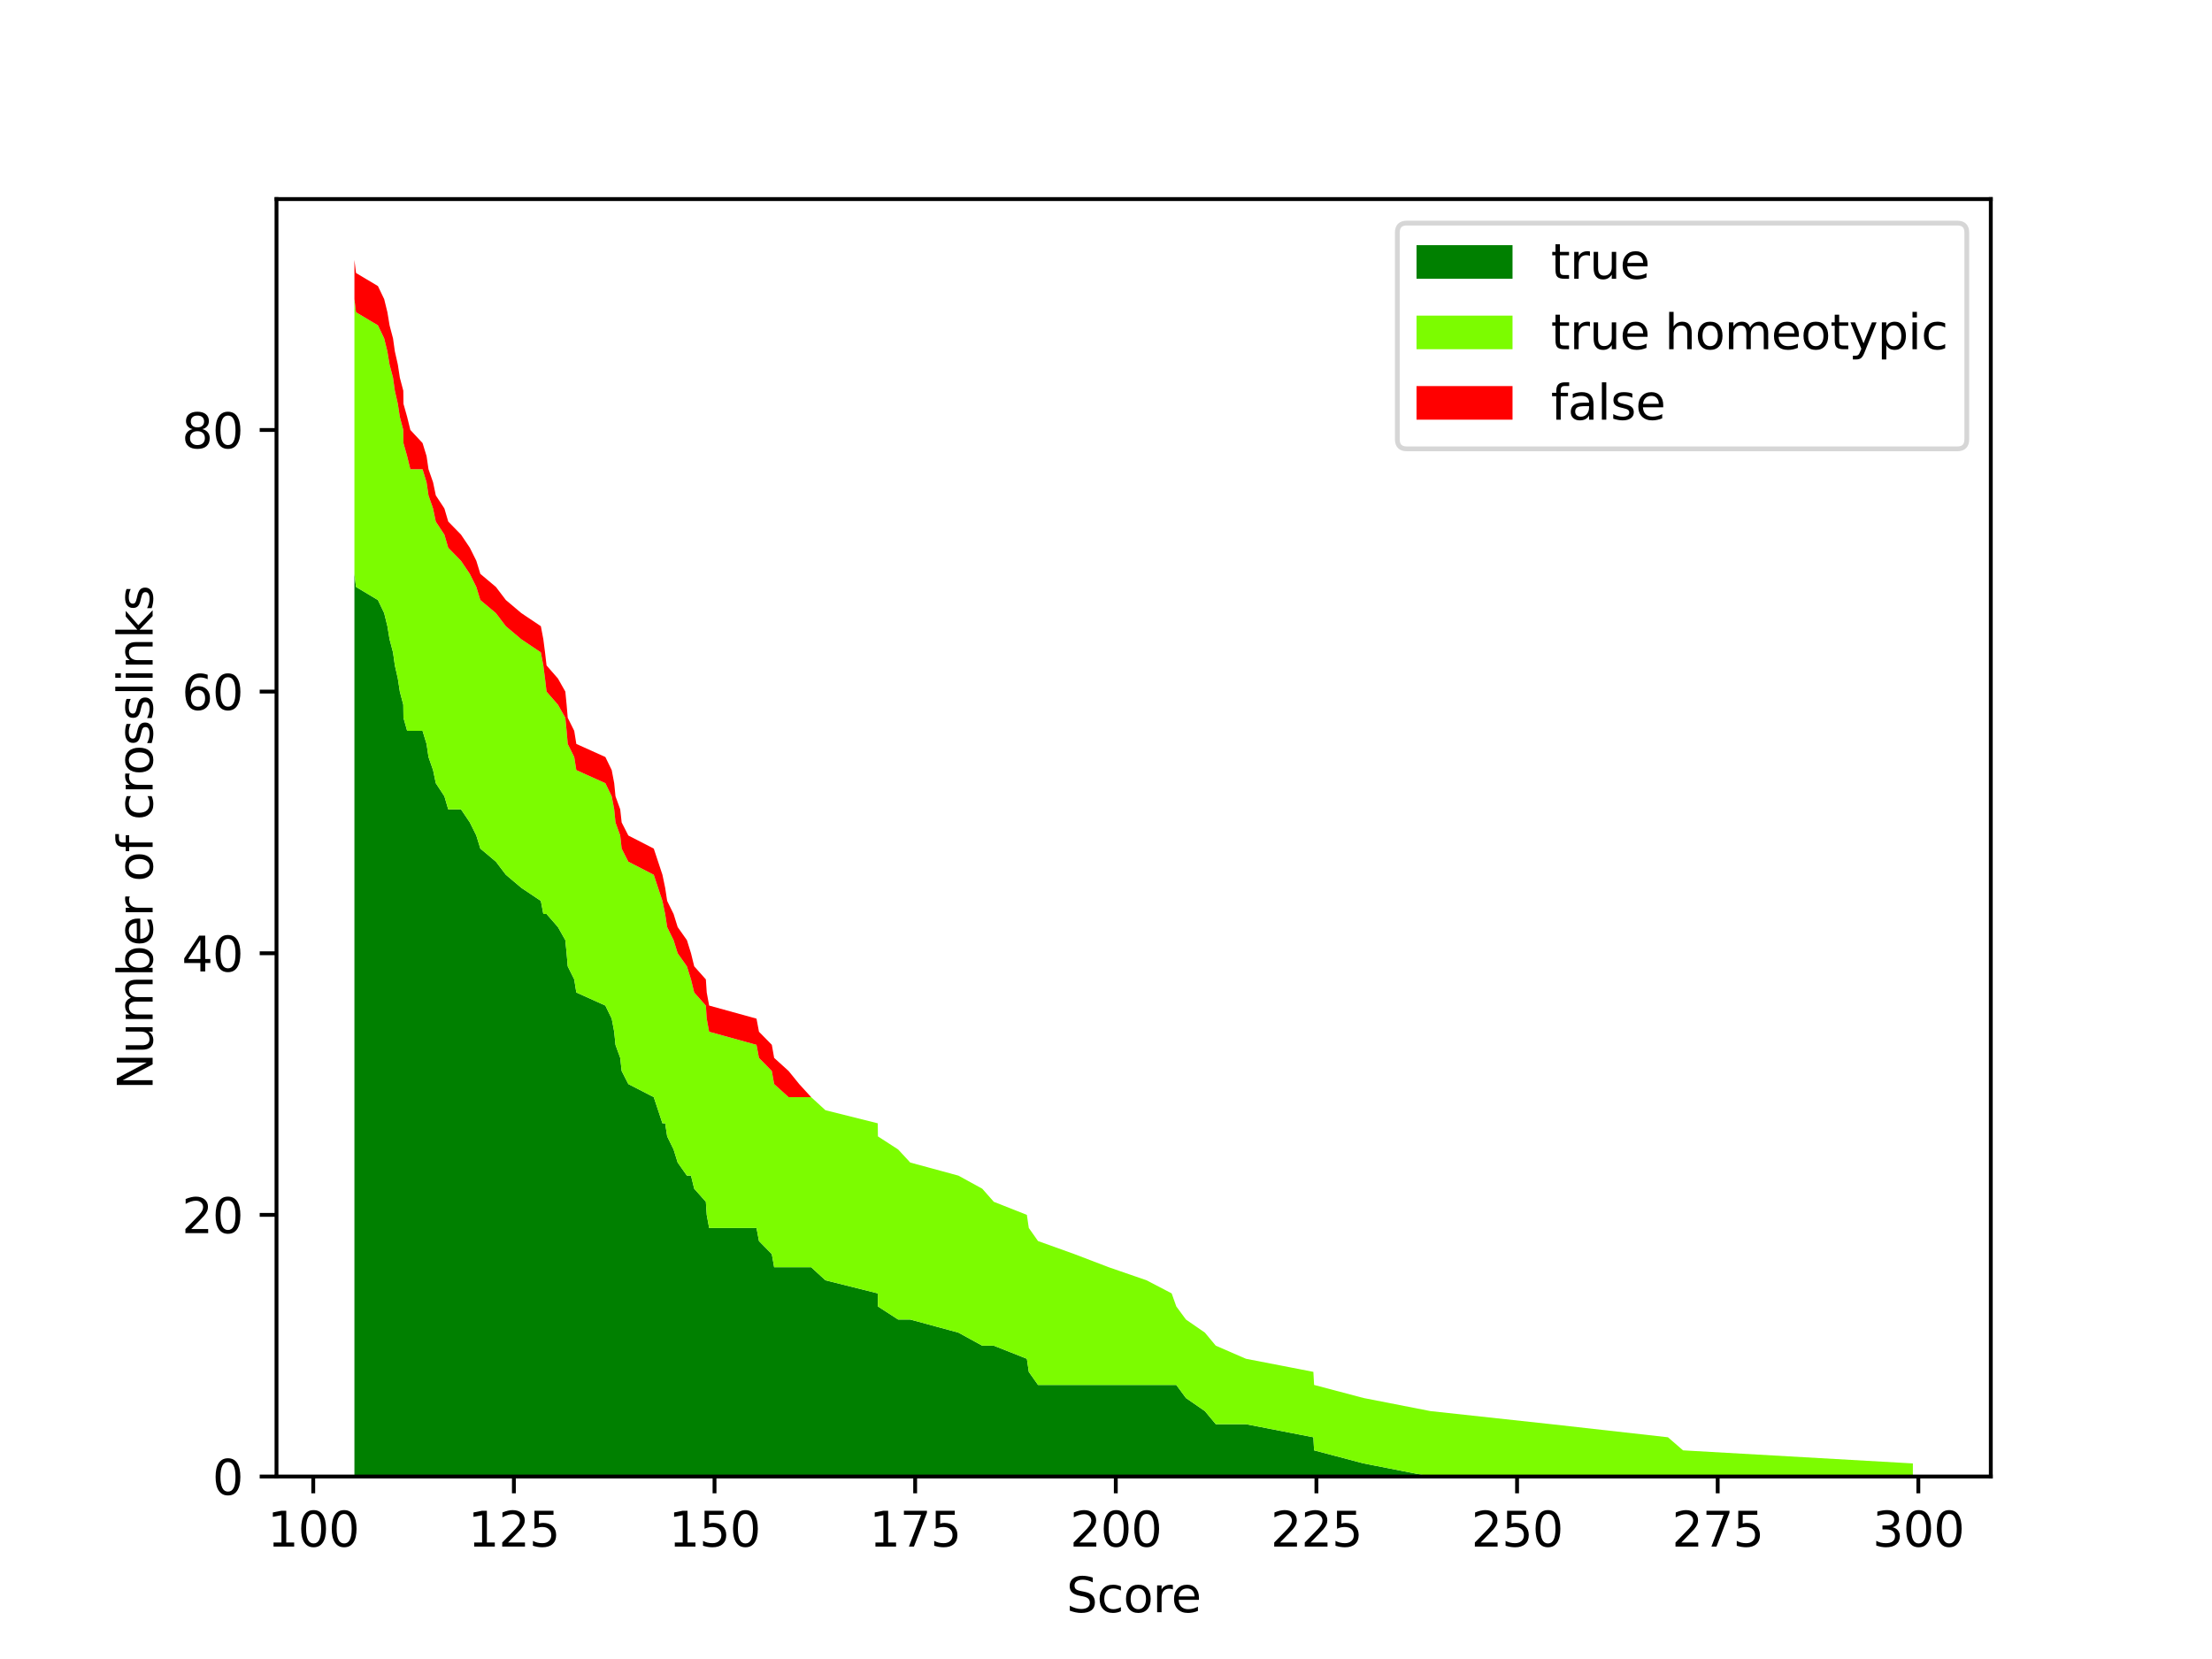<?xml version="1.0" encoding="utf-8" standalone="no"?>
<!DOCTYPE svg PUBLIC "-//W3C//DTD SVG 1.1//EN"
  "http://www.w3.org/Graphics/SVG/1.1/DTD/svg11.dtd">
<svg xmlns:xlink="http://www.w3.org/1999/xlink" width="460.8pt" height="345.6pt" viewBox="0 0 460.8 345.6" xmlns="http://www.w3.org/2000/svg" version="1.1">
 <defs>
  <style type="text/css">*{stroke-linejoin: round; stroke-linecap: butt}</style>
 </defs>
 <g id="figure_1">
  <g id="patch_1">
   <path d="M 0 345.6 
L 460.8 345.6 
L 460.8 0 
L 0 0 
z
" style="fill: #ffffff"/>
  </g>
  <g id="axes_1">
   <g id="patch_2">
    <path d="M 57.6 307.584 
L 414.72 307.584 
L 414.72 41.472 
L 57.6 41.472 
z
" style="fill: #ffffff"/>
   </g>
   <g id="PolyCollection_1">
    <path d="M 73.833 119.548 
L 73.833 307.584 
L 74.167 307.584 
L 78.731 307.584 
L 80.035 307.584 
L 80.704 307.584 
L 81.155 307.584 
L 81.874 307.584 
L 82.259 307.584 
L 82.877 307.584 
L 83.295 307.584 
L 84.014 307.584 
L 84.048 307.584 
L 84.817 307.584 
L 85.485 307.584 
L 88.027 307.584 
L 88.863 307.584 
L 89.264 307.584 
L 90.217 307.584 
L 90.785 307.584 
L 92.574 307.584 
L 93.377 307.584 
L 96.035 307.584 
L 97.874 307.584 
L 99.228 307.584 
L 100.064 307.584 
L 103.307 307.584 
L 105.38 307.584 
L 108.607 307.584 
L 112.67 307.584 
L 113.188 307.584 
L 113.539 307.584 
L 113.857 307.584 
L 116.231 307.584 
L 117.769 307.584 
L 118.036 307.584 
L 118.27 307.584 
L 119.624 307.584 
L 120.059 307.584 
L 126.111 307.584 
L 127.432 307.584 
L 127.95 307.584 
L 128.218 307.584 
L 129.204 307.584 
L 129.505 307.584 
L 130.893 307.584 
L 136.192 307.584 
L 137.998 307.584 
L 138.566 307.584 
L 138.984 307.584 
L 140.322 307.584 
L 141.174 307.584 
L 143.097 307.584 
L 143.95 307.584 
L 144.618 307.584 
L 147.043 307.584 
L 147.226 307.584 
L 147.728 307.584 
L 157.592 307.584 
L 158.11 307.584 
L 160.785 307.584 
L 161.27 307.584 
L 164.279 307.584 
L 166.486 307.584 
L 168.977 307.584 
L 171.953 307.584 
L 182.853 307.584 
L 182.887 307.584 
L 187.1 307.584 
L 189.624 307.584 
L 199.655 307.584 
L 204.621 307.584 
L 207.028 307.584 
L 213.916 307.584 
L 214.317 307.584 
L 216.24 307.584 
L 223.83 307.584 
L 230.952 307.584 
L 238.843 307.584 
L 244.076 307.584 
L 245.046 307.584 
L 247.052 307.584 
L 250.998 307.584 
L 253.271 307.584 
L 259.557 307.584 
L 273.601 307.584 
L 273.751 307.584 
L 284.067 307.584 
L 297.993 307.584 
L 323.154 307.584 
L 347.463 307.584 
L 350.606 307.584 
L 398.487 307.584 
L 398.487 307.584 
L 398.487 307.584 
L 350.606 307.584 
L 347.463 307.584 
L 323.154 307.584 
L 297.993 307.584 
L 284.067 304.859 
L 273.751 302.134 
L 273.601 299.409 
L 259.557 296.683 
L 253.271 296.683 
L 250.998 293.958 
L 247.052 291.233 
L 245.046 288.508 
L 244.076 288.508 
L 238.843 288.508 
L 230.952 288.508 
L 223.83 288.508 
L 216.24 288.508 
L 214.317 285.783 
L 213.916 283.058 
L 207.028 280.332 
L 204.621 280.332 
L 199.655 277.607 
L 189.624 274.882 
L 187.1 274.882 
L 182.887 272.157 
L 182.853 269.432 
L 171.953 266.707 
L 168.977 263.981 
L 166.486 263.981 
L 164.279 263.981 
L 161.27 263.981 
L 160.785 261.256 
L 158.11 258.531 
L 157.592 255.806 
L 147.728 255.806 
L 147.226 253.081 
L 147.043 250.356 
L 144.618 247.63 
L 143.95 244.905 
L 143.097 244.905 
L 141.174 242.18 
L 140.322 239.455 
L 138.984 236.73 
L 138.566 234.005 
L 137.998 234.005 
L 136.192 228.554 
L 130.893 225.829 
L 129.505 223.104 
L 129.204 220.379 
L 128.218 217.654 
L 127.95 214.929 
L 127.432 212.203 
L 126.111 209.478 
L 120.059 206.753 
L 119.624 204.028 
L 118.27 201.303 
L 118.036 198.578 
L 117.769 195.852 
L 116.231 193.127 
L 113.857 190.402 
L 113.539 190.402 
L 113.188 190.402 
L 112.67 187.677 
L 108.607 184.952 
L 105.38 182.227 
L 103.307 179.501 
L 100.064 176.776 
L 99.228 174.051 
L 97.874 171.326 
L 96.035 168.601 
L 93.377 168.601 
L 92.574 165.876 
L 90.785 163.15 
L 90.217 160.425 
L 89.264 157.7 
L 88.863 154.975 
L 88.027 152.25 
L 85.485 152.25 
L 84.817 152.25 
L 84.048 149.525 
L 84.014 146.799 
L 83.295 144.074 
L 82.877 141.349 
L 82.259 138.624 
L 81.874 135.899 
L 81.155 133.174 
L 80.704 130.449 
L 80.035 127.723 
L 78.731 124.998 
L 74.167 122.273 
L 73.833 119.548 
z
" clip-path="url(#p9ce7092fdf)" style="fill: #008000"/>
   </g>
   <g id="PolyCollection_2">
    <path d="M 73.833 62.319 
L 73.833 119.548 
L 74.167 122.273 
L 78.731 124.998 
L 80.035 127.723 
L 80.704 130.449 
L 81.155 133.174 
L 81.874 135.899 
L 82.259 138.624 
L 82.877 141.349 
L 83.295 144.074 
L 84.014 146.799 
L 84.048 149.525 
L 84.817 152.25 
L 85.485 152.25 
L 88.027 152.25 
L 88.863 154.975 
L 89.264 157.7 
L 90.217 160.425 
L 90.785 163.15 
L 92.574 165.876 
L 93.377 168.601 
L 96.035 168.601 
L 97.874 171.326 
L 99.228 174.051 
L 100.064 176.776 
L 103.307 179.501 
L 105.38 182.227 
L 108.607 184.952 
L 112.67 187.677 
L 113.188 190.402 
L 113.539 190.402 
L 113.857 190.402 
L 116.231 193.127 
L 117.769 195.852 
L 118.036 198.578 
L 118.27 201.303 
L 119.624 204.028 
L 120.059 206.753 
L 126.111 209.478 
L 127.432 212.203 
L 127.95 214.929 
L 128.218 217.654 
L 129.204 220.379 
L 129.505 223.104 
L 130.893 225.829 
L 136.192 228.554 
L 137.998 234.005 
L 138.566 234.005 
L 138.984 236.73 
L 140.322 239.455 
L 141.174 242.18 
L 143.097 244.905 
L 143.95 244.905 
L 144.618 247.63 
L 147.043 250.356 
L 147.226 253.081 
L 147.728 255.806 
L 157.592 255.806 
L 158.11 258.531 
L 160.785 261.256 
L 161.27 263.981 
L 164.279 263.981 
L 166.486 263.981 
L 168.977 263.981 
L 171.953 266.707 
L 182.853 269.432 
L 182.887 272.157 
L 187.1 274.882 
L 189.624 274.882 
L 199.655 277.607 
L 204.621 280.332 
L 207.028 280.332 
L 213.916 283.058 
L 214.317 285.783 
L 216.24 288.508 
L 223.83 288.508 
L 230.952 288.508 
L 238.843 288.508 
L 244.076 288.508 
L 245.046 288.508 
L 247.052 291.233 
L 250.998 293.958 
L 253.271 296.683 
L 259.557 296.683 
L 273.601 299.409 
L 273.751 302.134 
L 284.067 304.859 
L 297.993 307.584 
L 323.154 307.584 
L 347.463 307.584 
L 350.606 307.584 
L 398.487 307.584 
L 398.487 304.859 
L 398.487 304.859 
L 350.606 302.134 
L 347.463 299.409 
L 323.154 296.683 
L 297.993 293.958 
L 284.067 291.233 
L 273.751 288.508 
L 273.601 285.783 
L 259.557 283.058 
L 253.271 280.332 
L 250.998 277.607 
L 247.052 274.882 
L 245.046 272.157 
L 244.076 269.432 
L 238.843 266.707 
L 230.952 263.981 
L 223.83 261.256 
L 216.24 258.531 
L 214.317 255.806 
L 213.916 253.081 
L 207.028 250.356 
L 204.621 247.63 
L 199.655 244.905 
L 189.624 242.18 
L 187.1 239.455 
L 182.887 236.73 
L 182.853 234.005 
L 171.953 231.279 
L 168.977 228.554 
L 166.486 228.554 
L 164.279 228.554 
L 161.27 225.829 
L 160.785 223.104 
L 158.11 220.379 
L 157.592 217.654 
L 147.728 214.929 
L 147.226 212.203 
L 147.043 209.478 
L 144.618 206.753 
L 143.95 204.028 
L 143.097 201.303 
L 141.174 198.578 
L 140.322 195.852 
L 138.984 193.127 
L 138.566 190.402 
L 137.998 187.677 
L 136.192 182.227 
L 130.893 179.501 
L 129.505 176.776 
L 129.204 174.051 
L 128.218 171.326 
L 127.95 168.601 
L 127.432 165.876 
L 126.111 163.15 
L 120.059 160.425 
L 119.624 157.7 
L 118.27 154.975 
L 118.036 152.25 
L 117.769 149.525 
L 116.231 146.799 
L 113.857 144.074 
L 113.539 141.349 
L 113.188 138.624 
L 112.67 135.899 
L 108.607 133.174 
L 105.38 130.449 
L 103.307 127.723 
L 100.064 124.998 
L 99.228 122.273 
L 97.874 119.548 
L 96.035 116.823 
L 93.377 114.098 
L 92.574 111.372 
L 90.785 108.647 
L 90.217 105.922 
L 89.264 103.197 
L 88.863 100.472 
L 88.027 97.747 
L 85.485 97.747 
L 84.817 95.021 
L 84.048 92.296 
L 84.014 89.571 
L 83.295 86.846 
L 82.877 84.121 
L 82.259 81.396 
L 81.874 78.67 
L 81.155 75.945 
L 80.704 73.22 
L 80.035 70.495 
L 78.731 67.77 
L 74.167 65.045 
L 73.833 62.319 
z
" clip-path="url(#p9ce7092fdf)" style="fill: #7cfc00"/>
   </g>
   <g id="PolyCollection_3">
    <path d="M 73.833 54.144 
L 73.833 62.319 
L 74.167 65.045 
L 78.731 67.77 
L 80.035 70.495 
L 80.704 73.22 
L 81.155 75.945 
L 81.874 78.67 
L 82.259 81.396 
L 82.877 84.121 
L 83.295 86.846 
L 84.014 89.571 
L 84.048 92.296 
L 84.817 95.021 
L 85.485 97.747 
L 88.027 97.747 
L 88.863 100.472 
L 89.264 103.197 
L 90.217 105.922 
L 90.785 108.647 
L 92.574 111.372 
L 93.377 114.098 
L 96.035 116.823 
L 97.874 119.548 
L 99.228 122.273 
L 100.064 124.998 
L 103.307 127.723 
L 105.38 130.449 
L 108.607 133.174 
L 112.67 135.899 
L 113.188 138.624 
L 113.539 141.349 
L 113.857 144.074 
L 116.231 146.799 
L 117.769 149.525 
L 118.036 152.25 
L 118.27 154.975 
L 119.624 157.7 
L 120.059 160.425 
L 126.111 163.15 
L 127.432 165.876 
L 127.95 168.601 
L 128.218 171.326 
L 129.204 174.051 
L 129.505 176.776 
L 130.893 179.501 
L 136.192 182.227 
L 137.998 187.677 
L 138.566 190.402 
L 138.984 193.127 
L 140.322 195.852 
L 141.174 198.578 
L 143.097 201.303 
L 143.95 204.028 
L 144.618 206.753 
L 147.043 209.478 
L 147.226 212.203 
L 147.728 214.929 
L 157.592 217.654 
L 158.11 220.379 
L 160.785 223.104 
L 161.27 225.829 
L 164.279 228.554 
L 166.486 228.554 
L 168.977 228.554 
L 171.953 231.279 
L 182.853 234.005 
L 182.887 236.73 
L 187.1 239.455 
L 189.624 242.18 
L 199.655 244.905 
L 204.621 247.63 
L 207.028 250.356 
L 213.916 253.081 
L 214.317 255.806 
L 216.24 258.531 
L 223.83 261.256 
L 230.952 263.981 
L 238.843 266.707 
L 244.076 269.432 
L 245.046 272.157 
L 247.052 274.882 
L 250.998 277.607 
L 253.271 280.332 
L 259.557 283.058 
L 273.601 285.783 
L 273.751 288.508 
L 284.067 291.233 
L 297.993 293.958 
L 323.154 296.683 
L 347.463 299.409 
L 350.606 302.134 
L 398.487 304.859 
L 398.487 304.859 
L 398.487 304.859 
L 350.606 302.134 
L 347.463 299.409 
L 323.154 296.683 
L 297.993 293.958 
L 284.067 291.233 
L 273.751 288.508 
L 273.601 285.783 
L 259.557 283.058 
L 253.271 280.332 
L 250.998 277.607 
L 247.052 274.882 
L 245.046 272.157 
L 244.076 269.432 
L 238.843 266.707 
L 230.952 263.981 
L 223.83 261.256 
L 216.24 258.531 
L 214.317 255.806 
L 213.916 253.081 
L 207.028 250.356 
L 204.621 247.63 
L 199.655 244.905 
L 189.624 242.18 
L 187.1 239.455 
L 182.887 236.73 
L 182.853 234.005 
L 171.953 231.279 
L 168.977 228.554 
L 166.486 225.829 
L 164.279 223.104 
L 161.27 220.379 
L 160.785 217.654 
L 158.11 214.929 
L 157.592 212.203 
L 147.728 209.478 
L 147.226 206.753 
L 147.043 204.028 
L 144.618 201.303 
L 143.95 198.578 
L 143.097 195.852 
L 141.174 193.127 
L 140.322 190.402 
L 138.984 187.677 
L 138.566 184.952 
L 137.998 182.227 
L 136.192 176.776 
L 130.893 174.051 
L 129.505 171.326 
L 129.204 168.601 
L 128.218 165.876 
L 127.95 163.15 
L 127.432 160.425 
L 126.111 157.7 
L 120.059 154.975 
L 119.624 152.25 
L 118.27 149.525 
L 118.036 146.799 
L 117.769 144.074 
L 116.231 141.349 
L 113.857 138.624 
L 113.539 135.899 
L 113.188 133.174 
L 112.67 130.449 
L 108.607 127.723 
L 105.38 124.998 
L 103.307 122.273 
L 100.064 119.548 
L 99.228 116.823 
L 97.874 114.098 
L 96.035 111.372 
L 93.377 108.647 
L 92.574 105.922 
L 90.785 103.197 
L 90.217 100.472 
L 89.264 97.747 
L 88.863 95.021 
L 88.027 92.296 
L 85.485 89.571 
L 84.817 86.846 
L 84.048 84.121 
L 84.014 81.396 
L 83.295 78.67 
L 82.877 75.945 
L 82.259 73.22 
L 81.874 70.495 
L 81.155 67.77 
L 80.704 65.045 
L 80.035 62.319 
L 78.731 59.594 
L 74.167 56.869 
L 73.833 54.144 
z
" clip-path="url(#p9ce7092fdf)" style="fill: #ff0000"/>
   </g>
   <g id="matplotlib.axis_1">
    <g id="xtick_1">
     <g id="line2d_1">
      <defs>
       <path id="m6cbbfbf29c" d="M 0 0 
L 0 3.5 
" style="stroke: #000000; stroke-width: 0.8"/>
      </defs>
      <g>
       <use xlink:href="#m6cbbfbf29c" x="65.256" y="307.584" style="stroke: #000000; stroke-width: 0.8"/>
      </g>
     </g>
     <g id="text_1">
      <!-- 100 -->
      <g transform="translate(55.712 322.182) scale(0.1 -0.1)">
       <defs>
        <path id="DejaVuSans-31" d="M 794 531 
L 1825 531 
L 1825 4091 
L 703 3866 
L 703 4441 
L 1819 4666 
L 2450 4666 
L 2450 531 
L 3481 531 
L 3481 0 
L 794 0 
L 794 531 
z
" transform="scale(0.016)"/>
        <path id="DejaVuSans-30" d="M 2034 4250 
Q 1547 4250 1301 3770 
Q 1056 3291 1056 2328 
Q 1056 1369 1301 889 
Q 1547 409 2034 409 
Q 2525 409 2770 889 
Q 3016 1369 3016 2328 
Q 3016 3291 2770 3770 
Q 2525 4250 2034 4250 
z
M 2034 4750 
Q 2819 4750 3233 4129 
Q 3647 3509 3647 2328 
Q 3647 1150 3233 529 
Q 2819 -91 2034 -91 
Q 1250 -91 836 529 
Q 422 1150 422 2328 
Q 422 3509 836 4129 
Q 1250 4750 2034 4750 
z
" transform="scale(0.016)"/>
       </defs>
       <use xlink:href="#DejaVuSans-31"/>
       <use xlink:href="#DejaVuSans-30" x="63.623"/>
       <use xlink:href="#DejaVuSans-30" x="127.246"/>
      </g>
     </g>
    </g>
    <g id="xtick_2">
     <g id="line2d_2">
      <g>
       <use xlink:href="#m6cbbfbf29c" x="107.052" y="307.584" style="stroke: #000000; stroke-width: 0.8"/>
      </g>
     </g>
     <g id="text_2">
      <!-- 125 -->
      <g transform="translate(97.508 322.182) scale(0.1 -0.1)">
       <defs>
        <path id="DejaVuSans-32" d="M 1228 531 
L 3431 531 
L 3431 0 
L 469 0 
L 469 531 
Q 828 903 1448 1529 
Q 2069 2156 2228 2338 
Q 2531 2678 2651 2914 
Q 2772 3150 2772 3378 
Q 2772 3750 2511 3984 
Q 2250 4219 1831 4219 
Q 1534 4219 1204 4116 
Q 875 4013 500 3803 
L 500 4441 
Q 881 4594 1212 4672 
Q 1544 4750 1819 4750 
Q 2544 4750 2975 4387 
Q 3406 4025 3406 3419 
Q 3406 3131 3298 2873 
Q 3191 2616 2906 2266 
Q 2828 2175 2409 1742 
Q 1991 1309 1228 531 
z
" transform="scale(0.016)"/>
        <path id="DejaVuSans-35" d="M 691 4666 
L 3169 4666 
L 3169 4134 
L 1269 4134 
L 1269 2991 
Q 1406 3038 1543 3061 
Q 1681 3084 1819 3084 
Q 2600 3084 3056 2656 
Q 3513 2228 3513 1497 
Q 3513 744 3044 326 
Q 2575 -91 1722 -91 
Q 1428 -91 1123 -41 
Q 819 9 494 109 
L 494 744 
Q 775 591 1075 516 
Q 1375 441 1709 441 
Q 2250 441 2565 725 
Q 2881 1009 2881 1497 
Q 2881 1984 2565 2268 
Q 2250 2553 1709 2553 
Q 1456 2553 1204 2497 
Q 953 2441 691 2322 
L 691 4666 
z
" transform="scale(0.016)"/>
       </defs>
       <use xlink:href="#DejaVuSans-31"/>
       <use xlink:href="#DejaVuSans-32" x="63.623"/>
       <use xlink:href="#DejaVuSans-35" x="127.246"/>
      </g>
     </g>
    </g>
    <g id="xtick_3">
     <g id="line2d_3">
      <g>
       <use xlink:href="#m6cbbfbf29c" x="148.848" y="307.584" style="stroke: #000000; stroke-width: 0.8"/>
      </g>
     </g>
     <g id="text_3">
      <!-- 150 -->
      <g transform="translate(139.304 322.182) scale(0.1 -0.1)">
       <use xlink:href="#DejaVuSans-31"/>
       <use xlink:href="#DejaVuSans-35" x="63.623"/>
       <use xlink:href="#DejaVuSans-30" x="127.246"/>
      </g>
     </g>
    </g>
    <g id="xtick_4">
     <g id="line2d_4">
      <g>
       <use xlink:href="#m6cbbfbf29c" x="190.644" y="307.584" style="stroke: #000000; stroke-width: 0.8"/>
      </g>
     </g>
     <g id="text_4">
      <!-- 175 -->
      <g transform="translate(181.1 322.182) scale(0.1 -0.1)">
       <defs>
        <path id="DejaVuSans-37" d="M 525 4666 
L 3525 4666 
L 3525 4397 
L 1831 0 
L 1172 0 
L 2766 4134 
L 525 4134 
L 525 4666 
z
" transform="scale(0.016)"/>
       </defs>
       <use xlink:href="#DejaVuSans-31"/>
       <use xlink:href="#DejaVuSans-37" x="63.623"/>
       <use xlink:href="#DejaVuSans-35" x="127.246"/>
      </g>
     </g>
    </g>
    <g id="xtick_5">
     <g id="line2d_5">
      <g>
       <use xlink:href="#m6cbbfbf29c" x="232.44" y="307.584" style="stroke: #000000; stroke-width: 0.8"/>
      </g>
     </g>
     <g id="text_5">
      <!-- 200 -->
      <g transform="translate(222.896 322.182) scale(0.1 -0.1)">
       <use xlink:href="#DejaVuSans-32"/>
       <use xlink:href="#DejaVuSans-30" x="63.623"/>
       <use xlink:href="#DejaVuSans-30" x="127.246"/>
      </g>
     </g>
    </g>
    <g id="xtick_6">
     <g id="line2d_6">
      <g>
       <use xlink:href="#m6cbbfbf29c" x="274.236" y="307.584" style="stroke: #000000; stroke-width: 0.8"/>
      </g>
     </g>
     <g id="text_6">
      <!-- 225 -->
      <g transform="translate(264.692 322.182) scale(0.1 -0.1)">
       <use xlink:href="#DejaVuSans-32"/>
       <use xlink:href="#DejaVuSans-32" x="63.623"/>
       <use xlink:href="#DejaVuSans-35" x="127.246"/>
      </g>
     </g>
    </g>
    <g id="xtick_7">
     <g id="line2d_7">
      <g>
       <use xlink:href="#m6cbbfbf29c" x="316.032" y="307.584" style="stroke: #000000; stroke-width: 0.8"/>
      </g>
     </g>
     <g id="text_7">
      <!-- 250 -->
      <g transform="translate(306.488 322.182) scale(0.1 -0.1)">
       <use xlink:href="#DejaVuSans-32"/>
       <use xlink:href="#DejaVuSans-35" x="63.623"/>
       <use xlink:href="#DejaVuSans-30" x="127.246"/>
      </g>
     </g>
    </g>
    <g id="xtick_8">
     <g id="line2d_8">
      <g>
       <use xlink:href="#m6cbbfbf29c" x="357.828" y="307.584" style="stroke: #000000; stroke-width: 0.8"/>
      </g>
     </g>
     <g id="text_8">
      <!-- 275 -->
      <g transform="translate(348.284 322.182) scale(0.1 -0.1)">
       <use xlink:href="#DejaVuSans-32"/>
       <use xlink:href="#DejaVuSans-37" x="63.623"/>
       <use xlink:href="#DejaVuSans-35" x="127.246"/>
      </g>
     </g>
    </g>
    <g id="xtick_9">
     <g id="line2d_9">
      <g>
       <use xlink:href="#m6cbbfbf29c" x="399.624" y="307.584" style="stroke: #000000; stroke-width: 0.8"/>
      </g>
     </g>
     <g id="text_9">
      <!-- 300 -->
      <g transform="translate(390.08 322.182) scale(0.1 -0.1)">
       <defs>
        <path id="DejaVuSans-33" d="M 2597 2516 
Q 3050 2419 3304 2112 
Q 3559 1806 3559 1356 
Q 3559 666 3084 287 
Q 2609 -91 1734 -91 
Q 1441 -91 1130 -33 
Q 819 25 488 141 
L 488 750 
Q 750 597 1062 519 
Q 1375 441 1716 441 
Q 2309 441 2620 675 
Q 2931 909 2931 1356 
Q 2931 1769 2642 2001 
Q 2353 2234 1838 2234 
L 1294 2234 
L 1294 2753 
L 1863 2753 
Q 2328 2753 2575 2939 
Q 2822 3125 2822 3475 
Q 2822 3834 2567 4026 
Q 2313 4219 1838 4219 
Q 1578 4219 1281 4162 
Q 984 4106 628 3988 
L 628 4550 
Q 988 4650 1302 4700 
Q 1616 4750 1894 4750 
Q 2613 4750 3031 4423 
Q 3450 4097 3450 3541 
Q 3450 3153 3228 2886 
Q 3006 2619 2597 2516 
z
" transform="scale(0.016)"/>
       </defs>
       <use xlink:href="#DejaVuSans-33"/>
       <use xlink:href="#DejaVuSans-30" x="63.623"/>
       <use xlink:href="#DejaVuSans-30" x="127.246"/>
      </g>
     </g>
    </g>
    <g id="text_10">
     <!-- Score -->
     <g transform="translate(222.158 335.861) scale(0.1 -0.1)">
      <defs>
       <path id="DejaVuSans-53" d="M 3425 4513 
L 3425 3897 
Q 3066 4069 2747 4153 
Q 2428 4238 2131 4238 
Q 1616 4238 1336 4038 
Q 1056 3838 1056 3469 
Q 1056 3159 1242 3001 
Q 1428 2844 1947 2747 
L 2328 2669 
Q 3034 2534 3370 2195 
Q 3706 1856 3706 1288 
Q 3706 609 3251 259 
Q 2797 -91 1919 -91 
Q 1588 -91 1214 -16 
Q 841 59 441 206 
L 441 856 
Q 825 641 1194 531 
Q 1563 422 1919 422 
Q 2459 422 2753 634 
Q 3047 847 3047 1241 
Q 3047 1584 2836 1778 
Q 2625 1972 2144 2069 
L 1759 2144 
Q 1053 2284 737 2584 
Q 422 2884 422 3419 
Q 422 4038 858 4394 
Q 1294 4750 2059 4750 
Q 2388 4750 2728 4690 
Q 3069 4631 3425 4513 
z
" transform="scale(0.016)"/>
       <path id="DejaVuSans-63" d="M 3122 3366 
L 3122 2828 
Q 2878 2963 2633 3030 
Q 2388 3097 2138 3097 
Q 1578 3097 1268 2742 
Q 959 2388 959 1747 
Q 959 1106 1268 751 
Q 1578 397 2138 397 
Q 2388 397 2633 464 
Q 2878 531 3122 666 
L 3122 134 
Q 2881 22 2623 -34 
Q 2366 -91 2075 -91 
Q 1284 -91 818 406 
Q 353 903 353 1747 
Q 353 2603 823 3093 
Q 1294 3584 2113 3584 
Q 2378 3584 2631 3529 
Q 2884 3475 3122 3366 
z
" transform="scale(0.016)"/>
       <path id="DejaVuSans-6f" d="M 1959 3097 
Q 1497 3097 1228 2736 
Q 959 2375 959 1747 
Q 959 1119 1226 758 
Q 1494 397 1959 397 
Q 2419 397 2687 759 
Q 2956 1122 2956 1747 
Q 2956 2369 2687 2733 
Q 2419 3097 1959 3097 
z
M 1959 3584 
Q 2709 3584 3137 3096 
Q 3566 2609 3566 1747 
Q 3566 888 3137 398 
Q 2709 -91 1959 -91 
Q 1206 -91 779 398 
Q 353 888 353 1747 
Q 353 2609 779 3096 
Q 1206 3584 1959 3584 
z
" transform="scale(0.016)"/>
       <path id="DejaVuSans-72" d="M 2631 2963 
Q 2534 3019 2420 3045 
Q 2306 3072 2169 3072 
Q 1681 3072 1420 2755 
Q 1159 2438 1159 1844 
L 1159 0 
L 581 0 
L 581 3500 
L 1159 3500 
L 1159 2956 
Q 1341 3275 1631 3429 
Q 1922 3584 2338 3584 
Q 2397 3584 2469 3576 
Q 2541 3569 2628 3553 
L 2631 2963 
z
" transform="scale(0.016)"/>
       <path id="DejaVuSans-65" d="M 3597 1894 
L 3597 1613 
L 953 1613 
Q 991 1019 1311 708 
Q 1631 397 2203 397 
Q 2534 397 2845 478 
Q 3156 559 3463 722 
L 3463 178 
Q 3153 47 2828 -22 
Q 2503 -91 2169 -91 
Q 1331 -91 842 396 
Q 353 884 353 1716 
Q 353 2575 817 3079 
Q 1281 3584 2069 3584 
Q 2775 3584 3186 3129 
Q 3597 2675 3597 1894 
z
M 3022 2063 
Q 3016 2534 2758 2815 
Q 2500 3097 2075 3097 
Q 1594 3097 1305 2825 
Q 1016 2553 972 2059 
L 3022 2063 
z
" transform="scale(0.016)"/>
      </defs>
      <use xlink:href="#DejaVuSans-53"/>
      <use xlink:href="#DejaVuSans-63" x="63.477"/>
      <use xlink:href="#DejaVuSans-6f" x="118.457"/>
      <use xlink:href="#DejaVuSans-72" x="179.639"/>
      <use xlink:href="#DejaVuSans-65" x="218.502"/>
     </g>
    </g>
   </g>
   <g id="matplotlib.axis_2">
    <g id="ytick_1">
     <g id="line2d_10">
      <defs>
       <path id="m0da1a57b8a" d="M 0 0 
L -3.5 0 
" style="stroke: #000000; stroke-width: 0.8"/>
      </defs>
      <g>
       <use xlink:href="#m0da1a57b8a" x="57.6" y="307.584" style="stroke: #000000; stroke-width: 0.8"/>
      </g>
     </g>
     <g id="text_11">
      <!-- 0 -->
      <g transform="translate(44.237 311.383) scale(0.1 -0.1)">
       <use xlink:href="#DejaVuSans-30"/>
      </g>
     </g>
    </g>
    <g id="ytick_2">
     <g id="line2d_11">
      <g>
       <use xlink:href="#m0da1a57b8a" x="57.6" y="253.081" style="stroke: #000000; stroke-width: 0.8"/>
      </g>
     </g>
     <g id="text_12">
      <!-- 20 -->
      <g transform="translate(37.875 256.88) scale(0.1 -0.1)">
       <use xlink:href="#DejaVuSans-32"/>
       <use xlink:href="#DejaVuSans-30" x="63.623"/>
      </g>
     </g>
    </g>
    <g id="ytick_3">
     <g id="line2d_12">
      <g>
       <use xlink:href="#m0da1a57b8a" x="57.6" y="198.578" style="stroke: #000000; stroke-width: 0.8"/>
      </g>
     </g>
     <g id="text_13">
      <!-- 40 -->
      <g transform="translate(37.875 202.377) scale(0.1 -0.1)">
       <defs>
        <path id="DejaVuSans-34" d="M 2419 4116 
L 825 1625 
L 2419 1625 
L 2419 4116 
z
M 2253 4666 
L 3047 4666 
L 3047 1625 
L 3713 1625 
L 3713 1100 
L 3047 1100 
L 3047 0 
L 2419 0 
L 2419 1100 
L 313 1100 
L 313 1709 
L 2253 4666 
z
" transform="scale(0.016)"/>
       </defs>
       <use xlink:href="#DejaVuSans-34"/>
       <use xlink:href="#DejaVuSans-30" x="63.623"/>
      </g>
     </g>
    </g>
    <g id="ytick_4">
     <g id="line2d_13">
      <g>
       <use xlink:href="#m0da1a57b8a" x="57.6" y="144.074" style="stroke: #000000; stroke-width: 0.8"/>
      </g>
     </g>
     <g id="text_14">
      <!-- 60 -->
      <g transform="translate(37.875 147.874) scale(0.1 -0.1)">
       <defs>
        <path id="DejaVuSans-36" d="M 2113 2584 
Q 1688 2584 1439 2293 
Q 1191 2003 1191 1497 
Q 1191 994 1439 701 
Q 1688 409 2113 409 
Q 2538 409 2786 701 
Q 3034 994 3034 1497 
Q 3034 2003 2786 2293 
Q 2538 2584 2113 2584 
z
M 3366 4563 
L 3366 3988 
Q 3128 4100 2886 4159 
Q 2644 4219 2406 4219 
Q 1781 4219 1451 3797 
Q 1122 3375 1075 2522 
Q 1259 2794 1537 2939 
Q 1816 3084 2150 3084 
Q 2853 3084 3261 2657 
Q 3669 2231 3669 1497 
Q 3669 778 3244 343 
Q 2819 -91 2113 -91 
Q 1303 -91 875 529 
Q 447 1150 447 2328 
Q 447 3434 972 4092 
Q 1497 4750 2381 4750 
Q 2619 4750 2861 4703 
Q 3103 4656 3366 4563 
z
" transform="scale(0.016)"/>
       </defs>
       <use xlink:href="#DejaVuSans-36"/>
       <use xlink:href="#DejaVuSans-30" x="63.623"/>
      </g>
     </g>
    </g>
    <g id="ytick_5">
     <g id="line2d_14">
      <g>
       <use xlink:href="#m0da1a57b8a" x="57.6" y="89.571" style="stroke: #000000; stroke-width: 0.8"/>
      </g>
     </g>
     <g id="text_15">
      <!-- 80 -->
      <g transform="translate(37.875 93.37) scale(0.1 -0.1)">
       <defs>
        <path id="DejaVuSans-38" d="M 2034 2216 
Q 1584 2216 1326 1975 
Q 1069 1734 1069 1313 
Q 1069 891 1326 650 
Q 1584 409 2034 409 
Q 2484 409 2743 651 
Q 3003 894 3003 1313 
Q 3003 1734 2745 1975 
Q 2488 2216 2034 2216 
z
M 1403 2484 
Q 997 2584 770 2862 
Q 544 3141 544 3541 
Q 544 4100 942 4425 
Q 1341 4750 2034 4750 
Q 2731 4750 3128 4425 
Q 3525 4100 3525 3541 
Q 3525 3141 3298 2862 
Q 3072 2584 2669 2484 
Q 3125 2378 3379 2068 
Q 3634 1759 3634 1313 
Q 3634 634 3220 271 
Q 2806 -91 2034 -91 
Q 1263 -91 848 271 
Q 434 634 434 1313 
Q 434 1759 690 2068 
Q 947 2378 1403 2484 
z
M 1172 3481 
Q 1172 3119 1398 2916 
Q 1625 2713 2034 2713 
Q 2441 2713 2670 2916 
Q 2900 3119 2900 3481 
Q 2900 3844 2670 4047 
Q 2441 4250 2034 4250 
Q 1625 4250 1398 4047 
Q 1172 3844 1172 3481 
z
" transform="scale(0.016)"/>
       </defs>
       <use xlink:href="#DejaVuSans-38"/>
       <use xlink:href="#DejaVuSans-30" x="63.623"/>
      </g>
     </g>
    </g>
    <g id="text_16">
     <!-- Number of crosslinks -->
     <g transform="translate(31.795 227.019) rotate(-90) scale(0.1 -0.1)">
      <defs>
       <path id="DejaVuSans-4e" d="M 628 4666 
L 1478 4666 
L 3547 763 
L 3547 4666 
L 4159 4666 
L 4159 0 
L 3309 0 
L 1241 3903 
L 1241 0 
L 628 0 
L 628 4666 
z
" transform="scale(0.016)"/>
       <path id="DejaVuSans-75" d="M 544 1381 
L 544 3500 
L 1119 3500 
L 1119 1403 
Q 1119 906 1312 657 
Q 1506 409 1894 409 
Q 2359 409 2629 706 
Q 2900 1003 2900 1516 
L 2900 3500 
L 3475 3500 
L 3475 0 
L 2900 0 
L 2900 538 
Q 2691 219 2414 64 
Q 2138 -91 1772 -91 
Q 1169 -91 856 284 
Q 544 659 544 1381 
z
M 1991 3584 
L 1991 3584 
z
" transform="scale(0.016)"/>
       <path id="DejaVuSans-6d" d="M 3328 2828 
Q 3544 3216 3844 3400 
Q 4144 3584 4550 3584 
Q 5097 3584 5394 3201 
Q 5691 2819 5691 2113 
L 5691 0 
L 5113 0 
L 5113 2094 
Q 5113 2597 4934 2840 
Q 4756 3084 4391 3084 
Q 3944 3084 3684 2787 
Q 3425 2491 3425 1978 
L 3425 0 
L 2847 0 
L 2847 2094 
Q 2847 2600 2669 2842 
Q 2491 3084 2119 3084 
Q 1678 3084 1418 2786 
Q 1159 2488 1159 1978 
L 1159 0 
L 581 0 
L 581 3500 
L 1159 3500 
L 1159 2956 
Q 1356 3278 1631 3431 
Q 1906 3584 2284 3584 
Q 2666 3584 2933 3390 
Q 3200 3197 3328 2828 
z
" transform="scale(0.016)"/>
       <path id="DejaVuSans-62" d="M 3116 1747 
Q 3116 2381 2855 2742 
Q 2594 3103 2138 3103 
Q 1681 3103 1420 2742 
Q 1159 2381 1159 1747 
Q 1159 1113 1420 752 
Q 1681 391 2138 391 
Q 2594 391 2855 752 
Q 3116 1113 3116 1747 
z
M 1159 2969 
Q 1341 3281 1617 3432 
Q 1894 3584 2278 3584 
Q 2916 3584 3314 3078 
Q 3713 2572 3713 1747 
Q 3713 922 3314 415 
Q 2916 -91 2278 -91 
Q 1894 -91 1617 61 
Q 1341 213 1159 525 
L 1159 0 
L 581 0 
L 581 4863 
L 1159 4863 
L 1159 2969 
z
" transform="scale(0.016)"/>
       <path id="DejaVuSans-20" transform="scale(0.016)"/>
       <path id="DejaVuSans-66" d="M 2375 4863 
L 2375 4384 
L 1825 4384 
Q 1516 4384 1395 4259 
Q 1275 4134 1275 3809 
L 1275 3500 
L 2222 3500 
L 2222 3053 
L 1275 3053 
L 1275 0 
L 697 0 
L 697 3053 
L 147 3053 
L 147 3500 
L 697 3500 
L 697 3744 
Q 697 4328 969 4595 
Q 1241 4863 1831 4863 
L 2375 4863 
z
" transform="scale(0.016)"/>
       <path id="DejaVuSans-73" d="M 2834 3397 
L 2834 2853 
Q 2591 2978 2328 3040 
Q 2066 3103 1784 3103 
Q 1356 3103 1142 2972 
Q 928 2841 928 2578 
Q 928 2378 1081 2264 
Q 1234 2150 1697 2047 
L 1894 2003 
Q 2506 1872 2764 1633 
Q 3022 1394 3022 966 
Q 3022 478 2636 193 
Q 2250 -91 1575 -91 
Q 1294 -91 989 -36 
Q 684 19 347 128 
L 347 722 
Q 666 556 975 473 
Q 1284 391 1588 391 
Q 1994 391 2212 530 
Q 2431 669 2431 922 
Q 2431 1156 2273 1281 
Q 2116 1406 1581 1522 
L 1381 1569 
Q 847 1681 609 1914 
Q 372 2147 372 2553 
Q 372 3047 722 3315 
Q 1072 3584 1716 3584 
Q 2034 3584 2315 3537 
Q 2597 3491 2834 3397 
z
" transform="scale(0.016)"/>
       <path id="DejaVuSans-6c" d="M 603 4863 
L 1178 4863 
L 1178 0 
L 603 0 
L 603 4863 
z
" transform="scale(0.016)"/>
       <path id="DejaVuSans-69" d="M 603 3500 
L 1178 3500 
L 1178 0 
L 603 0 
L 603 3500 
z
M 603 4863 
L 1178 4863 
L 1178 4134 
L 603 4134 
L 603 4863 
z
" transform="scale(0.016)"/>
       <path id="DejaVuSans-6e" d="M 3513 2113 
L 3513 0 
L 2938 0 
L 2938 2094 
Q 2938 2591 2744 2837 
Q 2550 3084 2163 3084 
Q 1697 3084 1428 2787 
Q 1159 2491 1159 1978 
L 1159 0 
L 581 0 
L 581 3500 
L 1159 3500 
L 1159 2956 
Q 1366 3272 1645 3428 
Q 1925 3584 2291 3584 
Q 2894 3584 3203 3211 
Q 3513 2838 3513 2113 
z
" transform="scale(0.016)"/>
       <path id="DejaVuSans-6b" d="M 581 4863 
L 1159 4863 
L 1159 1991 
L 2875 3500 
L 3609 3500 
L 1753 1863 
L 3688 0 
L 2938 0 
L 1159 1709 
L 1159 0 
L 581 0 
L 581 4863 
z
" transform="scale(0.016)"/>
      </defs>
      <use xlink:href="#DejaVuSans-4e"/>
      <use xlink:href="#DejaVuSans-75" x="74.805"/>
      <use xlink:href="#DejaVuSans-6d" x="138.184"/>
      <use xlink:href="#DejaVuSans-62" x="235.596"/>
      <use xlink:href="#DejaVuSans-65" x="299.072"/>
      <use xlink:href="#DejaVuSans-72" x="360.596"/>
      <use xlink:href="#DejaVuSans-20" x="401.709"/>
      <use xlink:href="#DejaVuSans-6f" x="433.496"/>
      <use xlink:href="#DejaVuSans-66" x="494.678"/>
      <use xlink:href="#DejaVuSans-20" x="529.883"/>
      <use xlink:href="#DejaVuSans-63" x="561.67"/>
      <use xlink:href="#DejaVuSans-72" x="616.65"/>
      <use xlink:href="#DejaVuSans-6f" x="655.514"/>
      <use xlink:href="#DejaVuSans-73" x="716.695"/>
      <use xlink:href="#DejaVuSans-73" x="768.795"/>
      <use xlink:href="#DejaVuSans-6c" x="820.895"/>
      <use xlink:href="#DejaVuSans-69" x="848.678"/>
      <use xlink:href="#DejaVuSans-6e" x="876.461"/>
      <use xlink:href="#DejaVuSans-6b" x="939.84"/>
      <use xlink:href="#DejaVuSans-73" x="997.75"/>
     </g>
    </g>
   </g>
   <g id="patch_3">
    <path d="M 57.6 307.584 
L 57.6 41.472 
" style="fill: none; stroke: #000000; stroke-width: 0.8; stroke-linejoin: miter; stroke-linecap: square"/>
   </g>
   <g id="patch_4">
    <path d="M 414.72 307.584 
L 414.72 41.472 
" style="fill: none; stroke: #000000; stroke-width: 0.8; stroke-linejoin: miter; stroke-linecap: square"/>
   </g>
   <g id="patch_5">
    <path d="M 57.6 307.584 
L 414.72 307.584 
" style="fill: none; stroke: #000000; stroke-width: 0.8; stroke-linejoin: miter; stroke-linecap: square"/>
   </g>
   <g id="patch_6">
    <path d="M 57.6 41.472 
L 414.72 41.472 
" style="fill: none; stroke: #000000; stroke-width: 0.8; stroke-linejoin: miter; stroke-linecap: square"/>
   </g>
   <g id="legend_1">
    <g id="patch_7">
     <path d="M 293.087 93.506 
L 407.72 93.506 
Q 409.72 93.506 409.72 91.506 
L 409.72 48.472 
Q 409.72 46.472 407.72 46.472 
L 293.087 46.472 
Q 291.087 46.472 291.087 48.472 
L 291.087 91.506 
Q 291.087 93.506 293.087 93.506 
z
" style="fill: #ffffff; opacity: 0.8; stroke: #cccccc; stroke-linejoin: miter"/>
    </g>
    <g id="patch_8">
     <path d="M 295.087 58.07 
L 315.087 58.07 
L 315.087 51.07 
L 295.087 51.07 
z
" style="fill: #008000"/>
    </g>
    <g id="text_17">
     <!-- true -->
     <g transform="translate(323.087 58.07) scale(0.1 -0.1)">
      <defs>
       <path id="DejaVuSans-74" d="M 1172 4494 
L 1172 3500 
L 2356 3500 
L 2356 3053 
L 1172 3053 
L 1172 1153 
Q 1172 725 1289 603 
Q 1406 481 1766 481 
L 2356 481 
L 2356 0 
L 1766 0 
Q 1100 0 847 248 
Q 594 497 594 1153 
L 594 3053 
L 172 3053 
L 172 3500 
L 594 3500 
L 594 4494 
L 1172 4494 
z
" transform="scale(0.016)"/>
      </defs>
      <use xlink:href="#DejaVuSans-74"/>
      <use xlink:href="#DejaVuSans-72" x="39.209"/>
      <use xlink:href="#DejaVuSans-75" x="80.322"/>
      <use xlink:href="#DejaVuSans-65" x="143.701"/>
     </g>
    </g>
    <g id="patch_9">
     <path d="M 295.087 72.749 
L 315.087 72.749 
L 315.087 65.749 
L 295.087 65.749 
z
" style="fill: #7cfc00"/>
    </g>
    <g id="text_18">
     <!-- true homeotypic -->
     <g transform="translate(323.087 72.749) scale(0.1 -0.1)">
      <defs>
       <path id="DejaVuSans-68" d="M 3513 2113 
L 3513 0 
L 2938 0 
L 2938 2094 
Q 2938 2591 2744 2837 
Q 2550 3084 2163 3084 
Q 1697 3084 1428 2787 
Q 1159 2491 1159 1978 
L 1159 0 
L 581 0 
L 581 4863 
L 1159 4863 
L 1159 2956 
Q 1366 3272 1645 3428 
Q 1925 3584 2291 3584 
Q 2894 3584 3203 3211 
Q 3513 2838 3513 2113 
z
" transform="scale(0.016)"/>
       <path id="DejaVuSans-79" d="M 2059 -325 
Q 1816 -950 1584 -1140 
Q 1353 -1331 966 -1331 
L 506 -1331 
L 506 -850 
L 844 -850 
Q 1081 -850 1212 -737 
Q 1344 -625 1503 -206 
L 1606 56 
L 191 3500 
L 800 3500 
L 1894 763 
L 2988 3500 
L 3597 3500 
L 2059 -325 
z
" transform="scale(0.016)"/>
       <path id="DejaVuSans-70" d="M 1159 525 
L 1159 -1331 
L 581 -1331 
L 581 3500 
L 1159 3500 
L 1159 2969 
Q 1341 3281 1617 3432 
Q 1894 3584 2278 3584 
Q 2916 3584 3314 3078 
Q 3713 2572 3713 1747 
Q 3713 922 3314 415 
Q 2916 -91 2278 -91 
Q 1894 -91 1617 61 
Q 1341 213 1159 525 
z
M 3116 1747 
Q 3116 2381 2855 2742 
Q 2594 3103 2138 3103 
Q 1681 3103 1420 2742 
Q 1159 2381 1159 1747 
Q 1159 1113 1420 752 
Q 1681 391 2138 391 
Q 2594 391 2855 752 
Q 3116 1113 3116 1747 
z
" transform="scale(0.016)"/>
      </defs>
      <use xlink:href="#DejaVuSans-74"/>
      <use xlink:href="#DejaVuSans-72" x="39.209"/>
      <use xlink:href="#DejaVuSans-75" x="80.322"/>
      <use xlink:href="#DejaVuSans-65" x="143.701"/>
      <use xlink:href="#DejaVuSans-20" x="205.225"/>
      <use xlink:href="#DejaVuSans-68" x="237.012"/>
      <use xlink:href="#DejaVuSans-6f" x="300.391"/>
      <use xlink:href="#DejaVuSans-6d" x="361.572"/>
      <use xlink:href="#DejaVuSans-65" x="458.984"/>
      <use xlink:href="#DejaVuSans-6f" x="520.508"/>
      <use xlink:href="#DejaVuSans-74" x="581.689"/>
      <use xlink:href="#DejaVuSans-79" x="620.898"/>
      <use xlink:href="#DejaVuSans-70" x="680.078"/>
      <use xlink:href="#DejaVuSans-69" x="743.555"/>
      <use xlink:href="#DejaVuSans-63" x="771.338"/>
     </g>
    </g>
    <g id="patch_10">
     <path d="M 295.087 87.427 
L 315.087 87.427 
L 315.087 80.427 
L 295.087 80.427 
z
" style="fill: #ff0000"/>
    </g>
    <g id="text_19">
     <!-- false -->
     <g transform="translate(323.087 87.427) scale(0.1 -0.1)">
      <defs>
       <path id="DejaVuSans-61" d="M 2194 1759 
Q 1497 1759 1228 1600 
Q 959 1441 959 1056 
Q 959 750 1161 570 
Q 1363 391 1709 391 
Q 2188 391 2477 730 
Q 2766 1069 2766 1631 
L 2766 1759 
L 2194 1759 
z
M 3341 1997 
L 3341 0 
L 2766 0 
L 2766 531 
Q 2569 213 2275 61 
Q 1981 -91 1556 -91 
Q 1019 -91 701 211 
Q 384 513 384 1019 
Q 384 1609 779 1909 
Q 1175 2209 1959 2209 
L 2766 2209 
L 2766 2266 
Q 2766 2663 2505 2880 
Q 2244 3097 1772 3097 
Q 1472 3097 1187 3025 
Q 903 2953 641 2809 
L 641 3341 
Q 956 3463 1253 3523 
Q 1550 3584 1831 3584 
Q 2591 3584 2966 3190 
Q 3341 2797 3341 1997 
z
" transform="scale(0.016)"/>
      </defs>
      <use xlink:href="#DejaVuSans-66"/>
      <use xlink:href="#DejaVuSans-61" x="35.205"/>
      <use xlink:href="#DejaVuSans-6c" x="96.484"/>
      <use xlink:href="#DejaVuSans-73" x="124.268"/>
      <use xlink:href="#DejaVuSans-65" x="176.367"/>
     </g>
    </g>
   </g>
  </g>
 </g>
 <defs>
  <clipPath id="p9ce7092fdf">
   <rect x="57.6" y="41.472" width="357.12" height="266.112"/>
  </clipPath>
 </defs>
</svg>
